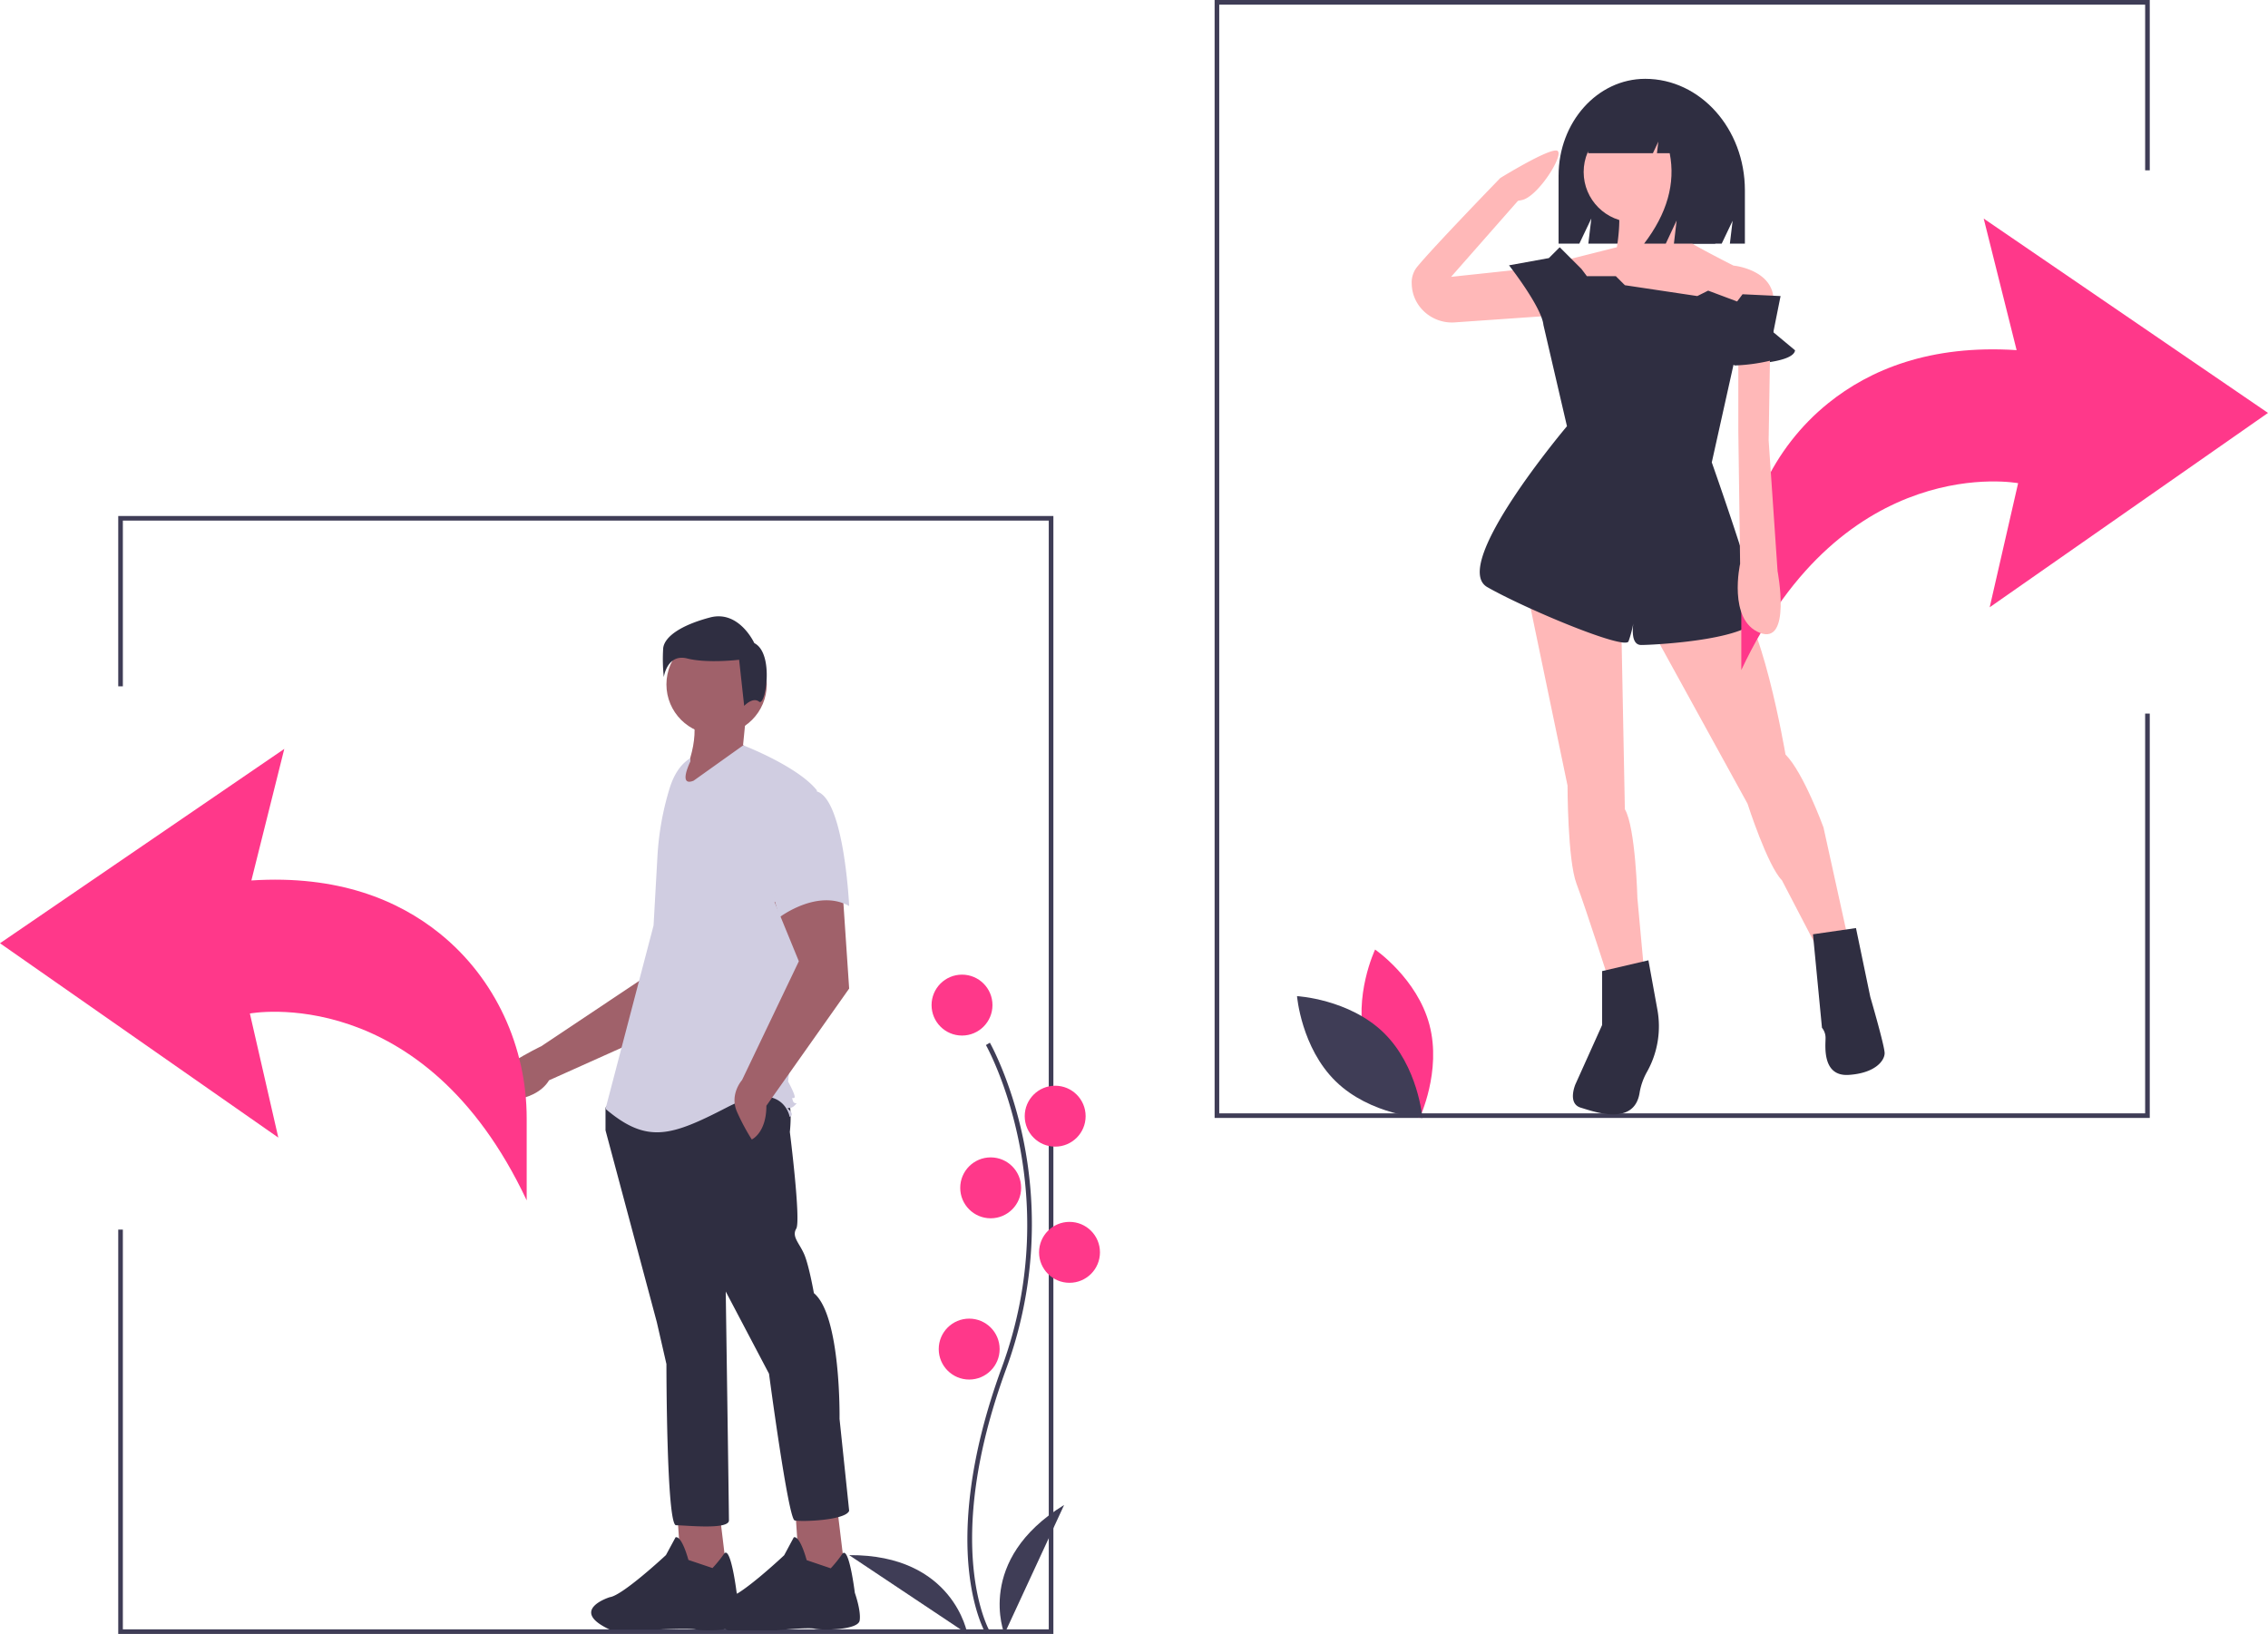 <svg xmlns="http://www.w3.org/2000/svg" width="633" height="456" viewBox="0 0 633 456">
    <g fill="none" fill-rule="nonzero">
        <path fill="#3F3D56" d="M600 312H339V0h261v47.53h-1.289V1.294H340.29v309.414H598.71V199.15H600zM294 456H33V343.149h1.289v111.558H292.71V145.293H34.29v46.238H33V144h261z"/>
        <path fill="#2F2E41" d="M459.178 22C445.825 22 435 34.103 435 49.032V68h5.79l3.353-7.028-.838 7.028h37.219l3.047-6.389L482.81 68H487V53.107C487 35.927 474.544 22 459.178 22z"/>
        <path fill="#FFB8B8" d="M426 164l11.5 55.247s0 20.78 2.5 27.37c2.5 6.588 9.5 28.383 9.5 28.383l9.5-2.534-2-21.795s-.5-19.767-3.5-24.835l-1-51.699L426 164zM462 177.503l25.738 46.792s5.552 17.292 9.59 21.36L507.924 266l8.075-3.052-7.065-32.041s-5.552-15.259-10.599-20.345c0 0-7.065-41.705-15.14-44.248-8.075-2.543-21.196 11.19-21.196 11.19z"/>
        <path fill="#2F2E41" d="M460.073 268l-12.92 3.01v15.046l-7.453 16.55s-2.32 5.38 1.49 6.521c3.575 1.07 14.806 5.26 16.398-4.012a17.876 17.876 0 0 1 2.028-5.877 25.941 25.941 0 0 0 2.936-17.616L460.072 268zM518.004 259L506 260.739l2.51 26.086a4.467 4.467 0 0 1 .999 3.035c0 2.024-1 10.624 6.496 10.119 7.496-.506 9.995-4.048 9.995-6.071 0-2.024-3.998-15.683-3.998-15.683L518.004 259z"/>
        <circle cx="456" cy="48" r="14" fill="#FFB8B8"/>
        <path fill="#FFB8B8" d="M466.525 53.114s2.034 12.808 6.61 15.37c4.577 2.56 10.679 5.634 10.679 5.634S494.492 75.143 495 83.34L493.983 90l-56.95-1.025L435 73.094l16.271-4.099s1.526-8.709 0-12.807c-1.525-4.099 15.254-3.074 15.254-3.074zM434.494 87.987l-28.472 1.985c-6.254.437-11.828-4.342-12.002-10.636a6.947 6.947 0 0 1 1.319-4.628c4.068-5.107 23.391-25.024 23.391-25.024s13.221-8.172 15.764-7.661c2.542.51-5.085 12.768-9.662 13.79-4.576 1.02-.508-.512-.508-.512L405 77.261l23.9-2.553 5.593 13.279z"/>
        <path fill="#3F3D56" d="M275.18 456c-.146-.243-3.597-6.088-4.793-18.227-1.097-11.137-.391-29.909 9.203-56.094 18.176-49.606-4.189-89.63-4.417-90.03l1.103-.649c.058.101 5.829 10.306 9.238 26.555a117.463 117.463 0 0 1-4.729 64.575c-18.144 49.522-4.655 72.965-4.517 73.196l-1.088.674z"/>
        <circle cx="268.5" cy="280.5" r="8.5" fill="#FF388A"/>
        <circle cx="294.5" cy="311.5" r="8.5" fill="#FF388A"/>
        <circle cx="276.5" cy="331.5" r="8.5" fill="#FF388A"/>
        <circle cx="298.5" cy="349.5" r="8.5" fill="#FF388A"/>
        <circle cx="270.5" cy="376.5" r="8.5" fill="#FF388A"/>
        <path fill="#3F3D56" d="M280.333 456S272 435.429 297 420l-16.667 36zM270 456s-3.776-22.189-33-21.999L270 456z"/>
        <path fill="#A0616A" d="M184.333 254l-2.674 17.563-30.558 20.4s-16.067 7.6-15.055 12.321c.901 4.21 13.3 3.71 17.2-2.797l36.535-16.394L202 261.217 184.333 254zM189 422l1.312 19 12.688-.905L200.813 422z"/>
        <path fill="#2F2E41" d="M192.139 435.347s-1.793-6.777-3.586-6.325l-2.689 4.97s-12.1 11.296-15.685 11.747c0 0-11.652 3.615 0 9.037h13.445s8.963-.452 10.756 0c1.792.452 12.1.452 12.548-2.26.448-2.71-1.344-8.132-1.344-8.132s-1.653-13.33-3.516-10.732a35.425 35.425 0 0 1-3.207 3.954l-6.722-2.259z"/>
        <path fill="#A0616A" d="M222 422l1.313 19 12.687-.905L233.812 422z"/>
        <path fill="#2F2E41" d="M225.139 435.402s-1.793-6.836-3.586-6.38l-2.689 5.013s-12.1 11.394-15.685 11.85c0 0-11.652 3.646 0 9.115h13.445s8.963-.912 10.756-.456c1.792.456 12.1.456 12.548-2.279.448-2.734-1.344-7.747-1.344-7.747s-1.653-13.447-3.516-10.825a35.675 35.675 0 0 1-3.207 3.988l-6.722-2.279zM171.237 306L169 309.149v6.298l14.316 53.533L186 380.677s0 44.986 2.684 44.986 14.763 1.35 14.763-1.35-.894-63.88-.894-63.88l12.079 22.943s5.368 40.487 7.157 40.937c1.79.45 14.316 0 15.211-2.7l-2.684-25.641s.447-28.791-7.158-35.09c0 0-1.342-7.647-2.684-10.796-1.342-3.149-3.58-4.948-2.237-7.198 1.342-2.249-1.79-26.991-1.79-26.991s.895-7.648-.894-9.897c-1.79-2.25-48.316 0-48.316 0z"/>
        <circle cx="200" cy="191" r="14" fill="#A0616A"/>
        <path fill="#A0616A" d="M208.294 198.818l-.902 9.091 3.608 3.182L188 222c5.666-9.756 7.344-18.64 4.51-25l15.784 1.818z"/>
        <path fill="#D0CDE1" d="M192.69 212.49s-3.576 7.182.893 5.386L207.44 208s15.197 5.836 20.561 12.57l-4.47 47.584-3.575 33.668s2.234 4.04 1.787 4.489c-.447.449-.894-.449-.447.898.447 1.346 1.788 0 .447 1.346-1.34 1.347-2.681 0-1.34 1.347 1.34 1.347 0 1.796 0 1.796s-1.788-10.774-17.432-2.694c-15.644 8.08-22.349 10.325-33.97.45l13.41-51.176 1.082-19.302a79.815 79.815 0 0 1 3.402-18.995c1.025-3.333 2.81-6.607 5.795-8.39v.898z"/>
        <path fill="#A0616A" d="M216.163 251.688l6.795 16.578-15.854 33.156s-3.624 4.033-1.36 8.961a59.012 59.012 0 0 0 4.077 7.617s4.077-1.792 4.077-9.41L237 275.884 235.188 249l-19.025 2.688z"/>
        <path fill="#D0CDE1" d="M216.218 222.276c-3.83 4.422-5.165 10.532-3.537 16.188A1038.194 1038.194 0 0 0 217.545 256s10.612-8.094 19.455-3.148c0 0-1.326-29.227-8.843-31.925-7.517-2.697-11.939 1.35-11.939 1.35z"/>
        <path fill="#2F2E41" d="M210.527 179.475s-4.239-9.3-12.362-7.153c-8.123 2.145-12.714 5.364-13.068 8.583a46.505 46.505 0 0 0 .177 8.048s.883-6.617 6.534-5.186c5.65 1.43 14.48.357 14.48.357L207.701 197s2.41-2.6 4.175-1.17c1.766 1.43 4.302-13.494-1.35-16.355zM441.383 75.055L435.32 69l-3.031 3.027-11.116 2.018s9.095 11.605 9.6 16.65l6.568 28.255s-32.84 38.85-22.23 44.905c10.61 6.054 38.397 17.659 39.408 15.136a31.713 31.713 0 0 0 1.515-6.055S454.52 180 458.055 180c3.537 0 33.85-1.514 32.84-9.082-1.01-7.568-13.136-41.877-13.136-41.877l6.063-27.246s16.673 0 17.178-4.036l-6.063-5.045 2.021-10.091-10.61-.505-1.515 2.018-8.084-3.027-3.031 1.514-20.21-3.028-2.526-2.522h-8.084l-1.515-2.018z"/>
        <path fill="#FF388A" d="M381.035 290.983c3.43 12.979 15.173 21.017 15.173 21.017s6.185-13.005 2.757-25.983C395.535 273.038 383.792 265 383.792 265s-6.185 13.005-2.757 25.983z"/>
        <path fill="#3F3D56" d="M386.155 288.178C395.819 297.568 397 312 397 312s-14.49-.79-24.155-10.178C363.181 292.432 362 278 362 278s14.49.79 24.155 10.178z"/>
        <path fill="#2F2E41" d="M465.868 29.18c-2.342-3.213-6.016-5.128-9.937-5.18h-.472C446.37 24 439 32.401 439 42.765h3.046l.492-3.824.721 3.824h18.065l1.514-3.236-.379 3.236h3.554c1.659 8.411-.724 16.823-7.148 25.235h6.054l3.027-6.47-.757 6.47h11.54L481 53.118c0-11.146-6.34-20.597-15.132-23.939z"/>
        <path fill="#FF388A" d="M486 187v-22.862c0-19.957 8.715-39.096 24.266-51.623 11.623-9.363 28.458-16.364 52.575-14.8L553.653 61 633 115.238l-77.676 54.239 7.934-34.63S514.815 125.67 486 187zM147 335v-22.862c0-19.957-8.715-39.096-24.266-51.623-11.623-9.363-28.458-16.364-52.575-14.8L79.347 209 0 263.238l77.676 54.239-7.935-34.63S118.185 273.67 147 335z"/>
        <path fill="#FFB8B8" d="M494.128 92l-.498 30.9 2.488 36.47s3.982 20.768-4.977 17.223c-8.958-3.546-5.474-19.249-5.474-19.249l-.498-36.978v-27.86l8.959-.506z"/>
        <path fill="#2F2E41" d="M484 91.094V102a51.136 51.136 0 0 0 10.904-1.543L495 90l-11 1.094z"/>
    </g>
</svg>
